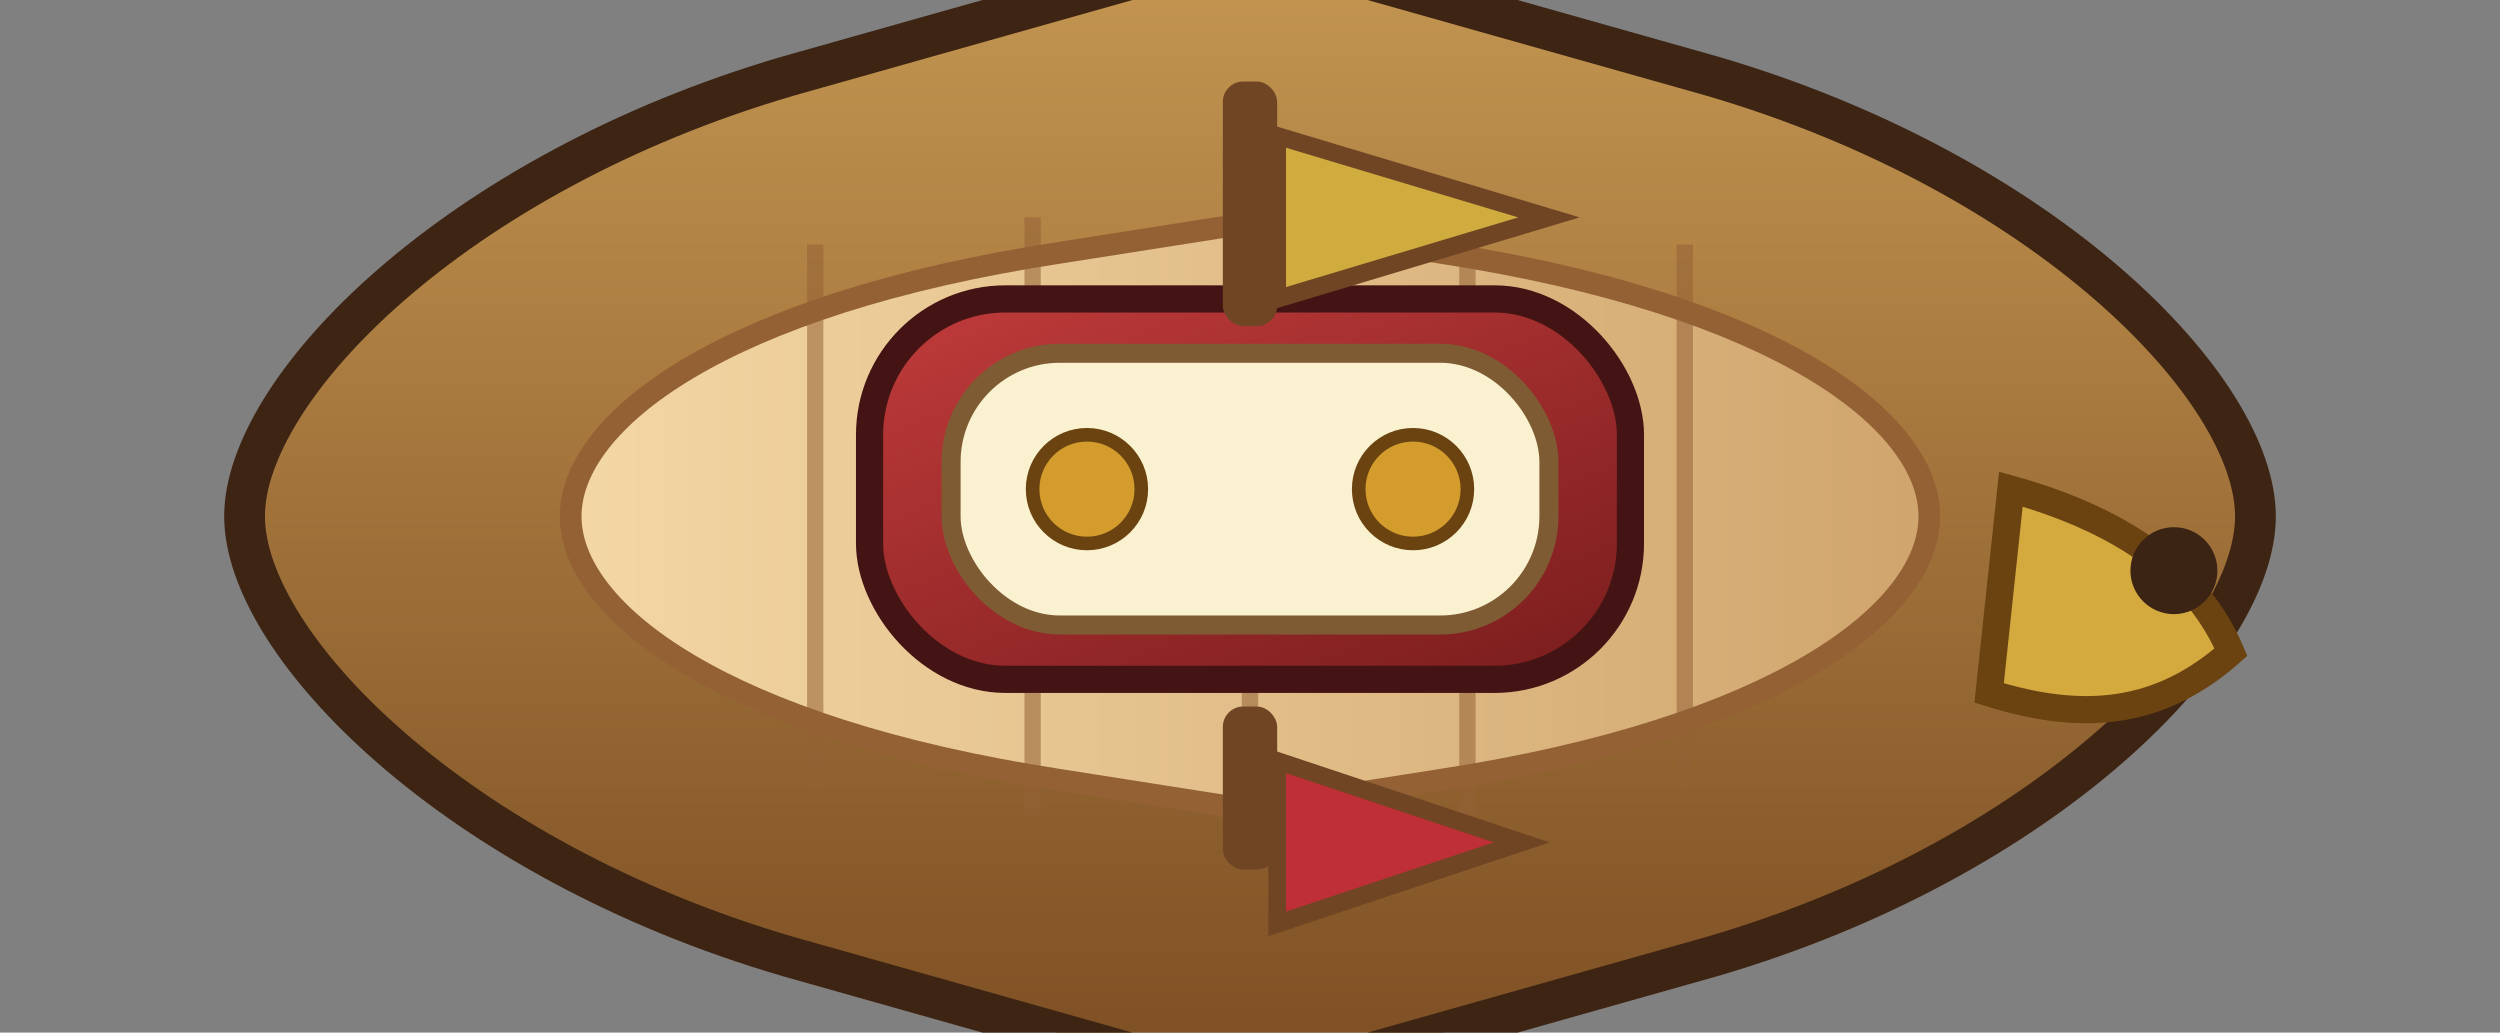 <svg xmlns="http://www.w3.org/2000/svg" viewBox="0 0 184 76">
  <rect x="0" y="0" width="184" height="76" fill="#808080" stroke="none"/>
  <defs>
    <linearGradient id="courier-hull" x1="0" y1="0" x2="0" y2="1">
      <stop offset="0" stop-color="#c59752"/>
      <stop offset="1" stop-color="#7b4d22"/>
    </linearGradient>
    <linearGradient id="courier-deck" x1="0" y1="0" x2="1" y2="0">
      <stop offset="0" stop-color="#f3d7a5"/>
      <stop offset="1" stop-color="#d0a56d"/>
    </linearGradient>
    <linearGradient id="courier-canopy" x1="0" y1="0" x2="0.8" y2="1">
      <stop offset="0" stop-color="#c13b3b"/>
      <stop offset="1" stop-color="#7f1f1f"/>
    </linearGradient>
  </defs>
  <path d="M18 38c0-9.4 15.4-25.2 40-32.4l34-9.6 34 9.6c24.6 7.2 40 23 40 32.4s-15.4 25.2-40 32.4l-34 9.6-34-9.6c-24.6-7.2-40-23-40-32.4z" fill="url(#courier-hull)" stroke="#3d2413" stroke-width="3"/>
  <path d="M42 38c0-7 11.2-15.6 36-19.4l14-2.2 14 2.2c24.8 3.8 36 12.4 36 19.4s-11.2 15.6-36 19.4l-14 2.2-14-2.2c-24.8-3.8-36-12.4-36-19.4z" fill="url(#courier-deck)" stroke="#936134" stroke-width="1.6"/>
  <g stroke="#936134" stroke-width="1.2" opacity="0.55">
    <line x1="60" y1="18" x2="60" y2="58"/>
    <line x1="76" y1="16" x2="76" y2="60"/>
    <line x1="92" y1="16" x2="92" y2="60"/>
    <line x1="108" y1="16" x2="108" y2="60"/>
    <line x1="124" y1="18" x2="124" y2="58"/>
  </g>
  <!-- courier pavilion -->
  <g>
    <rect x="64" y="22" width="56" height="28" rx="10" fill="url(#courier-canopy)" stroke="#441414" stroke-width="2"/>
    <rect x="70" y="26" width="44" height="20" rx="8" fill="#f9f1cf" stroke="#7f5b33" stroke-width="1.4"/>
    <g fill="#d49c2c" stroke="#6a4311" stroke-width="1">
      <circle cx="80" cy="36" r="4"/>
      <circle cx="104" cy="36" r="4"/>
    </g>
  </g>
  <!-- royal emblem banners -->
  <g>
    <rect x="90" y="6" width="4" height="18" rx="1.5" fill="#6f4524"/>
    <path d="M94 10l20 6-20 6z" fill="#d0ac3f" stroke="#6f4524" stroke-width="1.3"/>
    <rect x="90" y="52" width="4" height="12" rx="1.5" fill="#6f4524"/>
    <path d="M94 56l18 6-18 6z" fill="#be2f38" stroke="#6f4524" stroke-width="1.3"/>
  </g>
  <!-- prow phoenix carving -->
  <path d="M148 36c8.6 2.4 13.8 6.4 16.2 12-5.2 4.6-10.8 5.2-17.8 3l1.6-15z" fill="#d4aa3f" stroke="#6a4311" stroke-width="2"/>
  <circle cx="160" cy="42" r="3.2" fill="#3b2413"/>
</svg>
